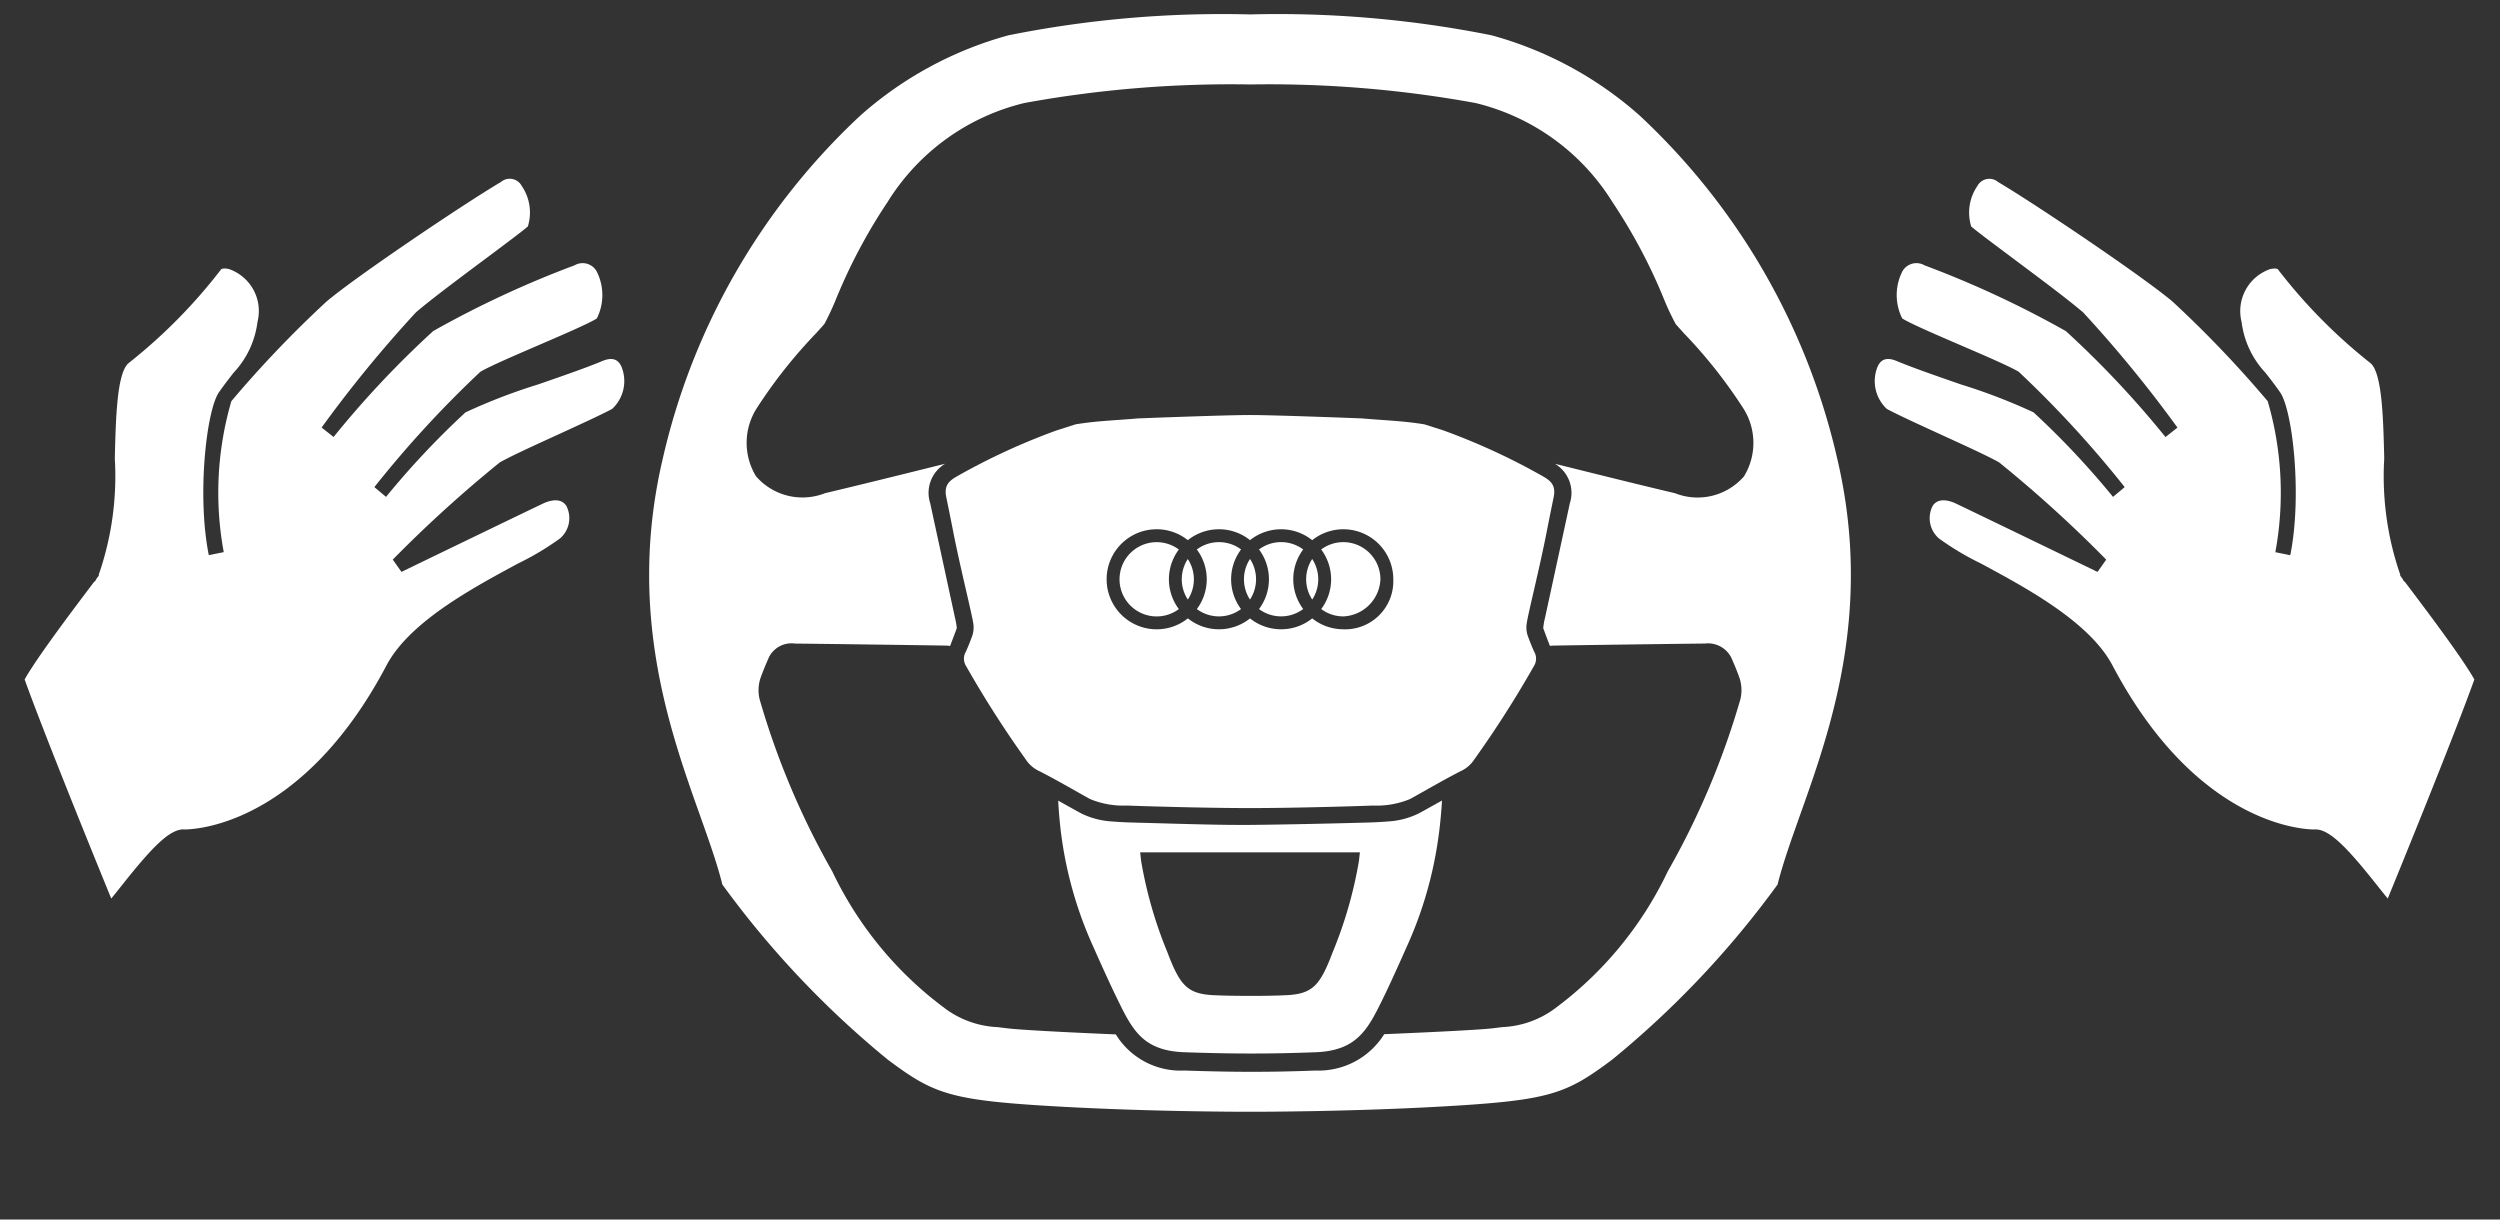 <svg id="V1" xmlns="http://www.w3.org/2000/svg" viewBox="0 0 82 40"><rect x="0" y="0" width="82" height="40" fill="#333333" stroke="none"/><defs><style>.cls-1{fill:#fff;}</style></defs><path class="cls-1" d="M60.269,15.077a22.114,22.114,0,0,0-6.491-11.29,12.125,12.125,0,0,0-4.854-2.629A35.589,35.589,0,0,0,41.0.473a35.574,35.574,0,0,0-7.923.685,12.125,12.125,0,0,0-4.854,2.629,22.105,22.105,0,0,0-6.492,11.29c-1.156,4.961.224,8.841,1.231,11.674.302.85.564,1.587.731,2.261a30.811,30.811,0,0,0,5.426,5.744c1.526,1.14,2.034,1.338,5.65,1.541,2.888.161,5.692.169,6.225.169.539,0,3.349-.008,6.236-.169,3.615-.203,4.123-.401,5.649-1.541a30.771,30.771,0,0,0,5.426-5.744c.167-.674.43-1.41.731-2.261C60.046,23.917,61.426,20.038,60.269,15.077Zm-3.063.544a2.015,2.015,0,0,1-2.267.556c-1.107-.261-2.423-.588-3.619-.886q-.161-.04-.319-.079a1.109,1.109,0,0,1,.489,1.298c-.016.076-.139.646-.293,1.355L50.677,20.263a2.162,2.162,0,0,0-.059.342c.066.178.156.417.219.579.028-.002.06-.005.093-.008,1.093-.02,4.373-.062,4.991-.068a.856.856,0,0,1,.862.456c.091.204.187.43.273.675a1.264,1.264,0,0,1,.031.688,25.899,25.899,0,0,1-2.386,5.657,11.988,11.988,0,0,1-3.771,4.546,3.123,3.123,0,0,1-1.652.559l-.285.035c-.338.047-1.941.129-3.591.197a2.536,2.536,0,0,1-2.239,1.193c-1.14.041-1.731.041-2.166.041h-.001c-.434,0-1.026-.005-2.155-.041a2.494,2.494,0,0,1-2.242-1.186c-1.685-.069-3.243-.154-3.592-.203l-.284-.035a3.123,3.123,0,0,1-1.652-.559,11.988,11.988,0,0,1-3.771-4.546,25.877,25.877,0,0,1-2.387-5.657,1.27,1.27,0,0,1,.032-.689c.087-.244.183-.47.273-.674a.827.827,0,0,1,.862-.456c.618.006,3.898.049,4.976.067.039.003.075.007.108.01.062-.163.152-.402.219-.58a2.163,2.163,0,0,0-.059-.342L30.805,17.864c-.154-.709-.277-1.278-.293-1.354a1.109,1.109,0,0,1,.489-1.299c-.109.027-.219.055-.33.082-1.194.297-2.504.622-3.609.883a2.016,2.016,0,0,1-2.266-.556,2.109,2.109,0,0,1,.022-2.225,16.251,16.251,0,0,1,1.942-2.457c.149-.164.255-.279.285-.321a8.624,8.624,0,0,0,.376-.806,17.886,17.886,0,0,1,1.687-3.178,7.292,7.292,0,0,1,4.494-3.255A37.717,37.717,0,0,1,41,2.77a37.726,37.726,0,0,1,7.398.609,7.3,7.3,0,0,1,4.494,3.255A17.886,17.886,0,0,1,54.579,9.812a8.164,8.164,0,0,0,.382.813c.024.034.13.148.278.313a16.082,16.082,0,0,1,1.942,2.457A2.105,2.105,0,0,1,57.205,15.621Z"/><path class="cls-1" d="M40.996,34.555c.43,0,1.016 0,2.145-.041,1.357-.049,1.716-.73,2.21-1.742l.065-.134c.145-.293.533-1.146.702-1.534a12.915,12.915,0,0,0,1.059-3.624c.041-.266.094-.765.121-1.223l-.309.172c-.255.144-.434.243-.498.272a2.61,2.61,0,0,1-.969.243c-.047.005-.37.029-.697.036l-.667.018c-.939.024-2.252.051-3.157.059-.938.008-2.222-.033-3.161-.059l-.664-.018c-.328-.007-.651-.031-.7-.036a2.63,2.63,0,0,1-.968-.243c-.063-.03-.25-.134-.516-.282l-.283-.158c.026.512.08.994.114,1.219a12.933,12.933,0,0,0,1.06,3.624c.169.388.558,1.241.702,1.534l.064.132c.494,1.013.839,1.699,2.211,1.744C39.979,34.551,40.566,34.555,40.996,34.555Zm.101-1.89h-.099c-.037-.001-.669.002-1.191-.023-.875-.041-1.109-.338-1.518-1.412a13.896,13.896,0,0,1-.86-2.991l-.032-.283h7.208l-.032.283a13.896,13.896,0,0,1-.86,2.991h0c-.408,1.074-.643,1.371-1.518,1.412C41.782,32.663,41.304,32.665,41.097,32.665Z"/><path class="cls-1" d="M40.802,19a1.21,1.21,0,0,0,.198.666,1.219,1.219,0,0,0,.001-1.332A1.21,1.21,0,0,0,40.802,19Z"/><path class="cls-1" d="M42.745,18.023a1.209,1.209,0,0,0-1.449-.001,1.632,1.632,0,0,1-0,1.955,1.208,1.208,0,0,0,.724.24h0a1.208,1.208,0,0,0,.725-.241,1.628,1.628,0,0,1-0-1.954Z"/><path class="cls-1" d="M38.666,18.024a1.218,1.218,0,1,0,0,1.954,1.628,1.628,0,0,1-0-1.954Z"/><path class="cls-1" d="M38.762,19a1.21,1.21,0,0,0,.199.666,1.214,1.214,0,0,0-.001-1.33A1.211,1.211,0,0,0,38.762,19Z"/><path class="cls-1" d="M39.981,17.782h-0a1.21,1.21,0,0,0-.725.241,1.631,1.631,0,0,1,.001,1.954,1.211,1.211,0,0,0,1.449 0,1.63,1.63,0,0,1,.001-1.955A1.208,1.208,0,0,0,39.981,17.782Z"/><path class="cls-1" d="M50.735,17.426c.122-.627.229-1.124.237-1.188.041-.313-.088-.458-.368-.617a21.412,21.412,0,0,0-3.257-1.502l-.625-.2c-.711-.116-1.25-.126-2.051-.195,0,0-2.825-.111-3.672-.111-.847,0-3.672.111-3.672.111-.801.069-1.34.079-2.051.195l-.625.2a21.397,21.397,0,0,0-3.257,1.502c-.28.158-.409.303-.368.617.008.064.115.561.237,1.188.225,1.153.6,2.641.656,2.994a.864.864,0,0,1-.026.428c-.075.203-.135.356-.214.529a.453.453,0,0,0,.008.469A34.952,34.952,0,0,0,33.639,24.901a1.073,1.073,0,0,0,.467.4c.634.323,1.557.867,1.666.915a2.834,2.834,0,0,0,1.187.206c.283.012,2.483.083,4.042.083,1.558,0,3.758-.071,4.042-.083a2.834,2.834,0,0,0,1.187-.206c.108-.047,1.032-.592,1.666-.915a1.073,1.073,0,0,0,.467-.4,34.888,34.888,0,0,0,1.95-3.055.453.453,0,0,0,.009-.469c-.079-.173-.139-.326-.214-.529a.865.865,0,0,1-.027-.428C50.136,20.067,50.511,18.579,50.735,17.426Zm-6.675,3.214a1.631,1.631,0,0,1-1.019-.357,1.627,1.627,0,0,1-1.021.357h-0a1.627,1.627,0,0,1-1.019-.356,1.634,1.634,0,0,1-2.039-.001,1.641,1.641,0,1,1-.001-2.566A1.631,1.631,0,0,1,39.981,17.36h0a1.627,1.627,0,0,1,1.02.357,1.632,1.632,0,0,1,2.039.001,1.638,1.638,0,0,1,2.66,1.283A1.58,1.58,0,0,1,44.06,20.641Z"/><path class="cls-1" d="M44.06,17.782a1.21,1.21,0,0,0-.725.241,1.63,1.63,0,0,1,.001,1.954,1.211,1.211,0,0,0,.724.241,1.274,1.274,0,0,0,1.218-1.218A1.22,1.22,0,0,0,44.06,17.782Z"/><path class="cls-1" d="M42.842,19a1.21,1.21,0,0,0,.199.665,1.214,1.214,0,0,0-.001-1.33A1.211,1.211,0,0,0,42.842,19Z"/><path class="cls-1" d="M2.91,18.929l0.0 0H2.91ZM20.077,13.413c-.376.201-1.096.53-1.791.849-.796.364-1.547.708-1.89.903a41.804,41.804,0,0,0-3.513,3.19l.285.403s3.407-1.65,4.631-2.236c.206-.098.581-.22.774.065a.879.879,0,0,1-.2,1.07,9.101,9.101,0,0,1-1.378.824c-1.505.811-3.567,1.921-4.317,3.343-2.884,5.466-6.577,5.379-6.623,5.382-.498-.043-1.148.689-2.048,1.82-.126.159-.247.311-.358.446-.514-1.257-2.171-5.324-2.841-7.186.349-.624,1.299-1.909,2.29-3.216l.011.009c.023-.031.041-.072.062-.106l.082-.108-.021.004A9.873,9.873,0,0,0,3.766,15.038c.032-1.317.068-2.809.453-3.129A17.503,17.503,0,0,0,7.254,8.833c.005-.013.094-.051.273-.002a1.457,1.457,0,0,1,.918,1.73,2.961,2.961,0,0,1-.784,1.665c-.142.182-.3.385-.477.637-.413.587-.729,3.395-.335,5.346l.49-.099a10.712,10.712,0,0,1,.25-4.952,36.61,36.61,0,0,1,3.128-3.274c.986-.831,4.505-3.201,5.717-3.917a.445.445,0,0,1,.677.129,1.547,1.547,0,0,1,.203,1.331c-.176.154-.755.586-1.368,1.044-.864.645-1.844,1.377-2.306,1.777a41.218,41.218,0,0,0-3.091,3.775l.393.31a31.631,31.631,0,0,1,3.268-3.475A32.948,32.948,0,0,1,18.844,8.703a.528.528,0,0,1,.754.255,1.714,1.714,0,0,1-.021,1.486c-.229.153-1.119.536-1.904.875-.82.354-1.596.688-1.917.875A35.308,35.308,0,0,0,12.279,15.977l.383.321a27.154,27.154,0,0,1,2.607-2.773,18.912,18.912,0,0,1,2.386-.917c.767-.266,1.56-.54,2.104-.767.398-.168.547.021.621.177A1.245,1.245,0,0,1,20.077,13.413Z"/><path class="cls-1" d="M79.059,18.929h-0l0-0ZM61.589,12.018c.074-.157.223-.345.621-.177.545.227,1.338.501,2.104.767a18.913,18.913,0,0,1,2.386.917,27.156,27.156,0,0,1,2.607,2.773l.383-.321a35.307,35.307,0,0,0-3.477-3.784c-.321-.188-1.097-.521-1.917-.875-.785-.338-1.675-.722-1.904-.875a1.714,1.714,0,0,1-.021-1.486A.528.528,0,0,1,63.125,8.703a32.948,32.948,0,0,1,4.635,2.157,31.63,31.63,0,0,1,3.268,3.475l.393-.31a41.218,41.218,0,0,0-3.091-3.775c-.462-.4-1.441-1.131-2.306-1.777-.613-.458-1.192-.891-1.368-1.044a1.547,1.547,0,0,1,.203-1.331.445.445,0,0,1,.677-.129c1.212.716,4.73,3.086,5.717,3.917a36.61,36.61,0,0,1,3.128,3.274,10.712,10.712,0,0,1,.25,4.952l.49.099c.394-1.951.078-4.759-.335-5.346-.177-.252-.335-.456-.477-.637a2.961,2.961,0,0,1-.784-1.665,1.457,1.457,0,0,1,.918-1.73c.18-.049.269-.011.273.002A17.503,17.503,0,0,0,77.75,11.909c.385.32.421,1.812.453,3.129a9.873,9.873,0,0,0,.532,3.832l-.021-.004.082.108c.022.034.039.075.062.106l.011-.009c.991,1.307,1.941,2.592,2.29,3.216-.67,1.862-2.327,5.929-2.841,7.186-.111-.135-.232-.288-.358-.446-.899-1.131-1.55-1.863-2.048-1.82-.046-.003-3.739.084-6.623-5.382-.75-1.422-2.812-2.533-4.317-3.343a9.102,9.102,0,0,1-1.378-.824.879.879,0,0,1-.2-1.07c.193-.286.568-.164.774-.065,1.224.586,4.631,2.236,4.631,2.236l.285-.403a41.806,41.806,0,0,0-3.513-3.19c-.343-.195-1.094-.539-1.89-.903-.695-.319-1.415-.648-1.791-.849A1.245,1.245,0,0,1,61.589,12.018Z"/></svg>